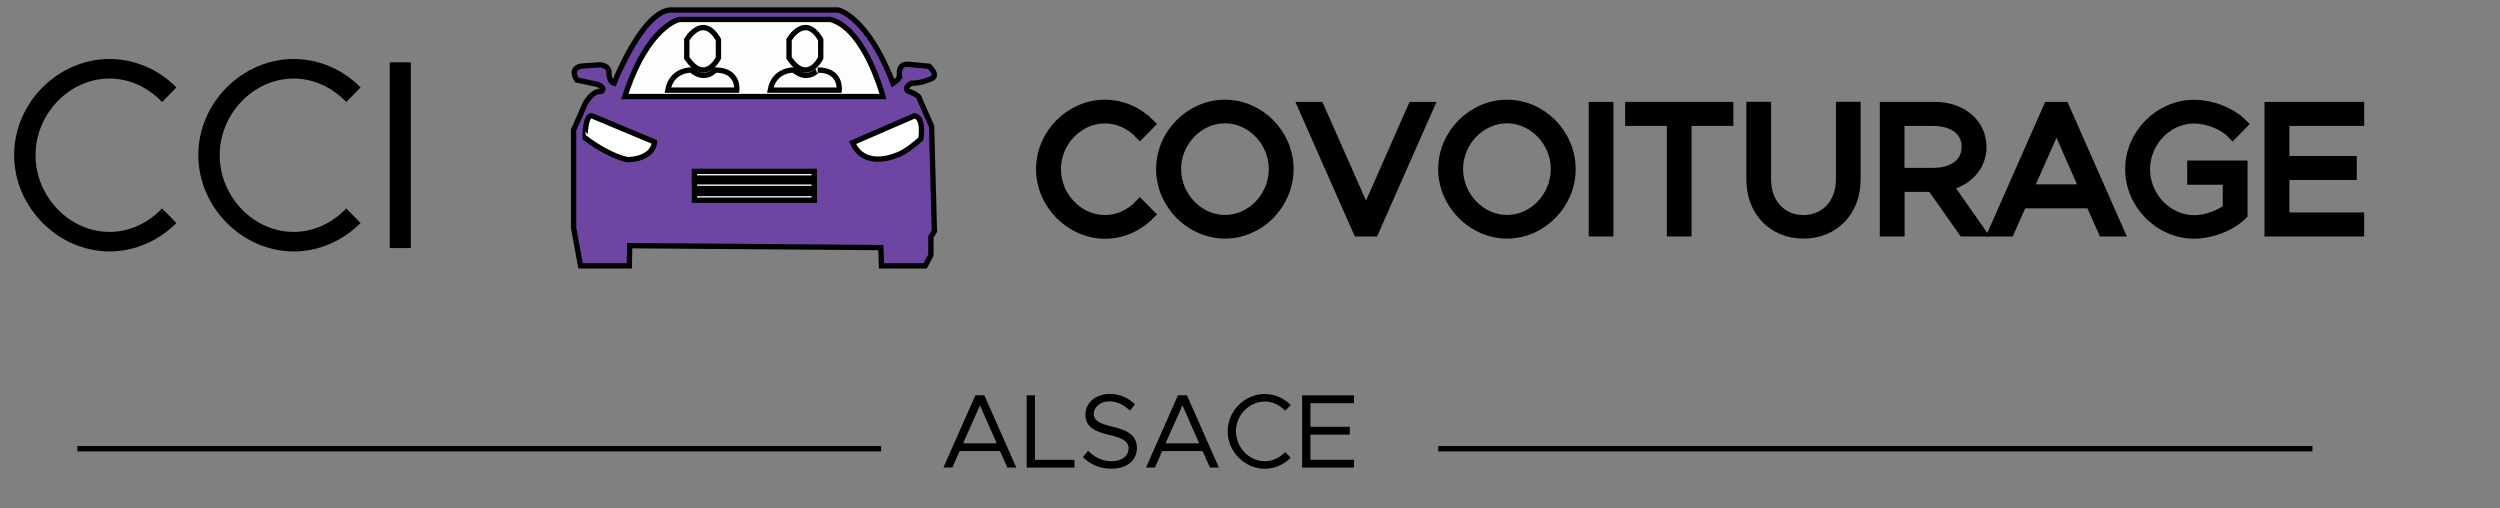 <svg width="251" height="51" viewBox="0 0 251 51" fill="none" xmlns="http://www.w3.org/2000/svg">
<rect x="0" y="0" width="251" height="51" fill="#808080" stroke="none"/>
<path d="M1.42 15.565C1.42 10.322 5.824 5.924 10.996 5.924C13.582 5.924 15.973 7.011 17.713 8.778L16.274 10.245C14.913 8.808 13.037 7.885 10.996 7.885C6.971 7.885 3.568 11.419 3.568 15.575C3.568 19.76 6.971 23.284 10.996 23.284C13.037 23.284 14.913 22.362 16.274 20.925L17.713 22.391C15.973 24.129 13.582 25.246 10.996 25.246C5.824 25.236 1.42 20.808 1.42 15.565Z" fill="black"/>
<path d="M19.91 15.565C19.91 10.322 24.314 5.924 29.486 5.924C32.072 5.924 34.463 7.011 36.203 8.778L34.765 10.245C33.404 8.808 31.527 7.885 29.486 7.885C25.461 7.885 22.059 11.419 22.059 15.575C22.059 19.76 25.461 23.284 29.486 23.284C31.527 23.284 33.404 22.362 34.765 20.925L36.203 22.391C34.463 24.129 32.072 25.246 29.486 25.246C24.314 25.236 19.91 20.808 19.91 15.565Z" fill="black"/>
<path d="M39.128 6.254H41.248V24.906H39.128V6.254Z" fill="black"/>
<path d="M104.554 16.972C104.554 13.477 107.49 10.544 110.931 10.544C112.652 10.544 114.247 11.273 115.413 12.447L114.451 13.428C113.547 12.467 112.292 11.855 110.931 11.855C108.248 11.855 105.983 14.205 105.983 16.982C105.983 19.768 108.248 22.128 110.931 22.128C112.292 22.128 113.547 21.516 114.451 20.555L115.413 21.535C114.256 22.691 112.662 23.438 110.931 23.438C107.49 23.419 104.554 20.467 104.554 16.972Z" fill="black" stroke="black" stroke-width="1.071" stroke-miterlimit="10"/>
<path d="M116.607 16.972C116.607 13.477 119.543 10.544 122.985 10.544C126.446 10.544 129.343 13.477 129.343 16.972C129.343 20.467 126.446 23.419 122.985 23.419C119.543 23.419 116.607 20.467 116.607 16.972ZM127.923 16.972C127.923 14.205 125.678 11.845 122.994 11.845C120.311 11.845 118.046 14.195 118.046 16.972C118.046 19.759 120.311 22.118 122.994 22.118C125.678 22.118 127.923 19.759 127.923 16.972Z" fill="black" stroke="black" stroke-width="1.071" stroke-miterlimit="10"/>
<path d="M143.401 10.768L137.909 23.205H136.373L130.88 10.768H132.416L137.15 21.467L141.865 10.768H143.401Z" fill="black" stroke="black" stroke-width="1.071" stroke-miterlimit="10"/>
<path d="M144.928 16.972C144.928 13.477 147.864 10.544 151.306 10.544C154.766 10.544 157.663 13.477 157.663 16.972C157.663 20.467 154.766 23.419 151.306 23.419C147.864 23.419 144.928 20.467 144.928 16.972ZM156.234 16.972C156.234 14.205 153.989 11.845 151.306 11.845C148.622 11.845 146.357 14.195 146.357 16.972C146.357 19.759 148.622 22.118 151.306 22.118C153.989 22.118 156.234 19.759 156.234 16.972Z" fill="black" stroke="black" stroke-width="1.071" stroke-miterlimit="10"/>
<path d="M160.043 10.768H161.453V23.205H160.043V10.768Z" fill="black" stroke="black" stroke-width="1.071" stroke-miterlimit="10"/>
<path d="M167.89 12.107H163.7V10.768H173.49V12.107H169.3V23.205H167.89V12.107Z" fill="black" stroke="black" stroke-width="1.071" stroke-miterlimit="10"/>
<path d="M175.87 18.04V10.758H177.28V18.04C177.28 20.428 178.855 22.128 181.071 22.128C183.288 22.128 184.862 20.428 184.862 18.04V10.758H186.272V18.04C186.272 21.186 184.114 23.419 181.071 23.419C178.028 23.419 175.87 21.196 175.87 18.04Z" fill="black" stroke="black" stroke-width="1.071" stroke-miterlimit="10"/>
<path d="M195.518 18.603L198.746 23.205H197.132L193.982 18.729H190.686V23.205H189.267V10.768H194.322C196.898 10.768 198.911 12.418 198.911 14.748C198.911 16.7 197.491 18.186 195.518 18.603ZM190.677 17.389H194.07C196.101 17.389 197.482 16.409 197.482 14.748C197.482 13.078 196.101 12.107 194.07 12.107H190.677V17.389Z" fill="black" stroke="black" stroke-width="1.071" stroke-miterlimit="10"/>
<path d="M209.925 20.38H202.983L201.729 23.205H200.193L205.686 10.768H207.222L212.715 23.205H211.179L209.925 20.38ZM209.351 19.04L206.473 12.505L203.576 19.04H209.351Z" fill="black" stroke="black" stroke-width="1.071" stroke-miterlimit="10"/>
<path d="M220.132 16.651H225.119V21.526C223.963 22.681 221.999 23.429 220.278 23.429C216.837 23.429 213.901 20.477 213.901 16.982C213.901 13.486 216.837 10.554 220.278 10.554C221.999 10.554 223.963 11.282 225.119 12.457L224.157 13.438C223.253 12.476 221.639 11.865 220.278 11.865C217.595 11.865 215.33 14.214 215.33 16.991C215.33 19.778 217.595 22.137 220.278 22.137C221.435 22.137 222.777 21.681 223.7 20.982V18.011H220.132V16.651Z" fill="black" stroke="black" stroke-width="1.071" stroke-miterlimit="10"/>
<path d="M229.321 12.107V16.195H236.087V17.535H229.321V21.865H236.826V23.205H227.892V10.768H236.826V12.107H229.321Z" fill="black" stroke="black" stroke-width="1.071" stroke-miterlimit="10"/>
<path d="M100.4 45.286H96.346L95.617 46.937H94.722L97.93 39.684H98.825L102.033 46.937H101.138L100.4 45.286ZM100.069 44.509L98.387 40.693L96.696 44.509H100.069Z" fill="black"/>
<path d="M107.876 46.16V46.946H103.083V39.693H103.909V46.169H107.876V46.16Z" fill="black"/>
<path d="M108.723 45.898L109.238 45.257C109.85 45.868 110.599 46.305 111.62 46.305C112.738 46.305 113.311 45.694 113.311 45.033C113.311 44.266 112.621 43.956 111.357 43.664C109.899 43.325 108.975 42.868 108.975 41.616C108.975 40.45 110.016 39.548 111.406 39.548C112.485 39.548 113.292 39.975 113.953 40.587L113.447 41.227C112.845 40.645 112.125 40.295 111.367 40.295C110.473 40.295 109.811 40.888 109.811 41.548C109.811 42.295 110.531 42.557 111.765 42.858C113.156 43.189 114.147 43.684 114.147 44.965C114.147 46.121 113.282 47.053 111.591 47.053C110.395 47.053 109.452 46.626 108.723 45.898Z" fill="black"/>
<path d="M120.739 45.286H116.685L115.956 46.937H115.062L118.27 39.684H119.164L122.373 46.937H121.478L120.739 45.286ZM120.399 44.509L118.717 40.693L117.026 44.509H120.399Z" fill="black"/>
<path d="M123.256 43.305C123.256 41.266 124.967 39.557 126.979 39.557C127.98 39.557 128.914 39.984 129.594 40.664L129.03 41.237C128.505 40.674 127.776 40.314 126.979 40.314C125.414 40.314 124.092 41.684 124.092 43.305C124.092 44.936 125.414 46.305 126.979 46.305C127.776 46.305 128.505 45.946 129.03 45.383L129.594 45.956C128.914 46.635 127.99 47.062 126.979 47.062C124.967 47.062 123.256 45.344 123.256 43.305Z" fill="black"/>
<path d="M131.569 40.46V42.849H135.516V43.635H131.569V46.16H135.944V46.946H130.733V39.693H135.944V40.48H131.569V40.46Z" fill="black"/>
<path d="M61.653 8.361C61.653 8.361 64.385 1.322 67.243 1.001H84.139C84.139 1.001 87.065 1.574 89.661 8.361C89.661 8.361 90.361 7.914 90.293 7.662C90.225 7.409 90.361 7.914 90.361 7.914C90.361 7.914 89.914 6.332 91.246 6.458L93.277 6.652C93.277 6.652 94.483 7.73 93.277 7.982C93.277 7.982 92.519 8.361 91.498 8.361C91.498 8.361 90.74 8.74 91.119 9.118C91.119 9.118 92.393 9.565 92.325 9.944L93.53 12.672L93.812 23.207L93.462 23.779V25.615L92.889 26.692H88.504L88.436 24.857L63.219 24.663L63.18 26.692H58.29L57.59 22.886V13.051L58.737 10.448C58.737 10.448 59.437 9.05 60.39 9.177C60.39 9.177 60.895 8.856 60.011 8.477L57.911 8.031C57.911 8.031 57.084 6.827 58.416 6.633L60.254 6.506C60.254 6.506 61.206 6.574 61.138 7.332C61.148 7.341 61.148 8.235 61.653 8.361Z" fill="#6D46A4" stroke="black" stroke-width="0.536" stroke-miterlimit="10"/>
<path d="M68.197 1.953C68.197 1.953 65.018 2.584 62.733 9.691H88.651C88.651 9.691 86.872 2.904 83.382 1.953H68.197Z" fill="#FDFDFD" stroke="black" stroke-width="0.536" stroke-miterlimit="10"/>
<path d="M59.495 11.653L65.717 14.255C65.717 14.255 65.717 15.905 63.053 16.032C63.053 16.032 61.401 15.838 58.737 13.847C58.727 13.847 58.737 11.342 59.495 11.653Z" fill="white" stroke="black" stroke-width="0.536" stroke-miterlimit="10"/>
<path d="M85.596 14.323L91.799 11.633C91.799 11.633 92.78 11.594 92.46 13.944C92.46 13.944 90.933 15.342 89.981 15.595C89.981 15.585 86.802 17.051 85.596 14.323Z" fill="white" stroke="black" stroke-width="0.536" stroke-miterlimit="10"/>
<path d="M68.953 3.981C68.953 3.981 70.538 1.253 72.132 3.981V5.816C72.132 5.816 70.8 8.545 68.953 5.816V3.981Z" stroke="black" stroke-width="0.536" stroke-miterlimit="10"/>
<path d="M69.401 7.031C69.401 7.031 67.428 6.963 67.049 9.05H73.971C73.971 9.05 74.223 7.031 71.812 7.031C71.812 7.031 70.801 8.244 69.401 7.031Z" stroke="black" stroke-width="0.536" stroke-miterlimit="10"/>
<path d="M79.686 7.031C79.686 7.031 77.712 6.963 77.333 9.05H84.255C84.255 9.05 84.507 7.031 82.097 7.031C82.106 7.031 81.085 8.244 79.686 7.031Z" stroke="black" stroke-width="0.536" stroke-miterlimit="10"/>
<path d="M79.221 3.981C79.221 3.981 80.806 1.253 82.4 3.981V5.816C82.4 5.816 81.068 8.545 79.221 5.816V3.981Z" stroke="black" stroke-width="0.536" stroke-miterlimit="10"/>
<path d="M81.757 17.206H69.722V17.876H81.757V17.206Z" fill="white" stroke="black" stroke-width="0.536" stroke-miterlimit="10"/>
<path d="M81.757 18.255H69.722V18.925H81.757V18.255Z" fill="white" stroke="black" stroke-width="0.536" stroke-miterlimit="10"/>
<path d="M81.757 19.43H69.722V20.099H81.757V19.43Z" fill="white" stroke="black" stroke-width="0.536" stroke-miterlimit="10"/>
<path d="M144.394 45.052H232.169" stroke="black" stroke-width="0.536" stroke-miterlimit="10"/>
<path d="M7.767 45.052H88.465" stroke="black" stroke-width="0.536" stroke-miterlimit="10"/>
</svg>
